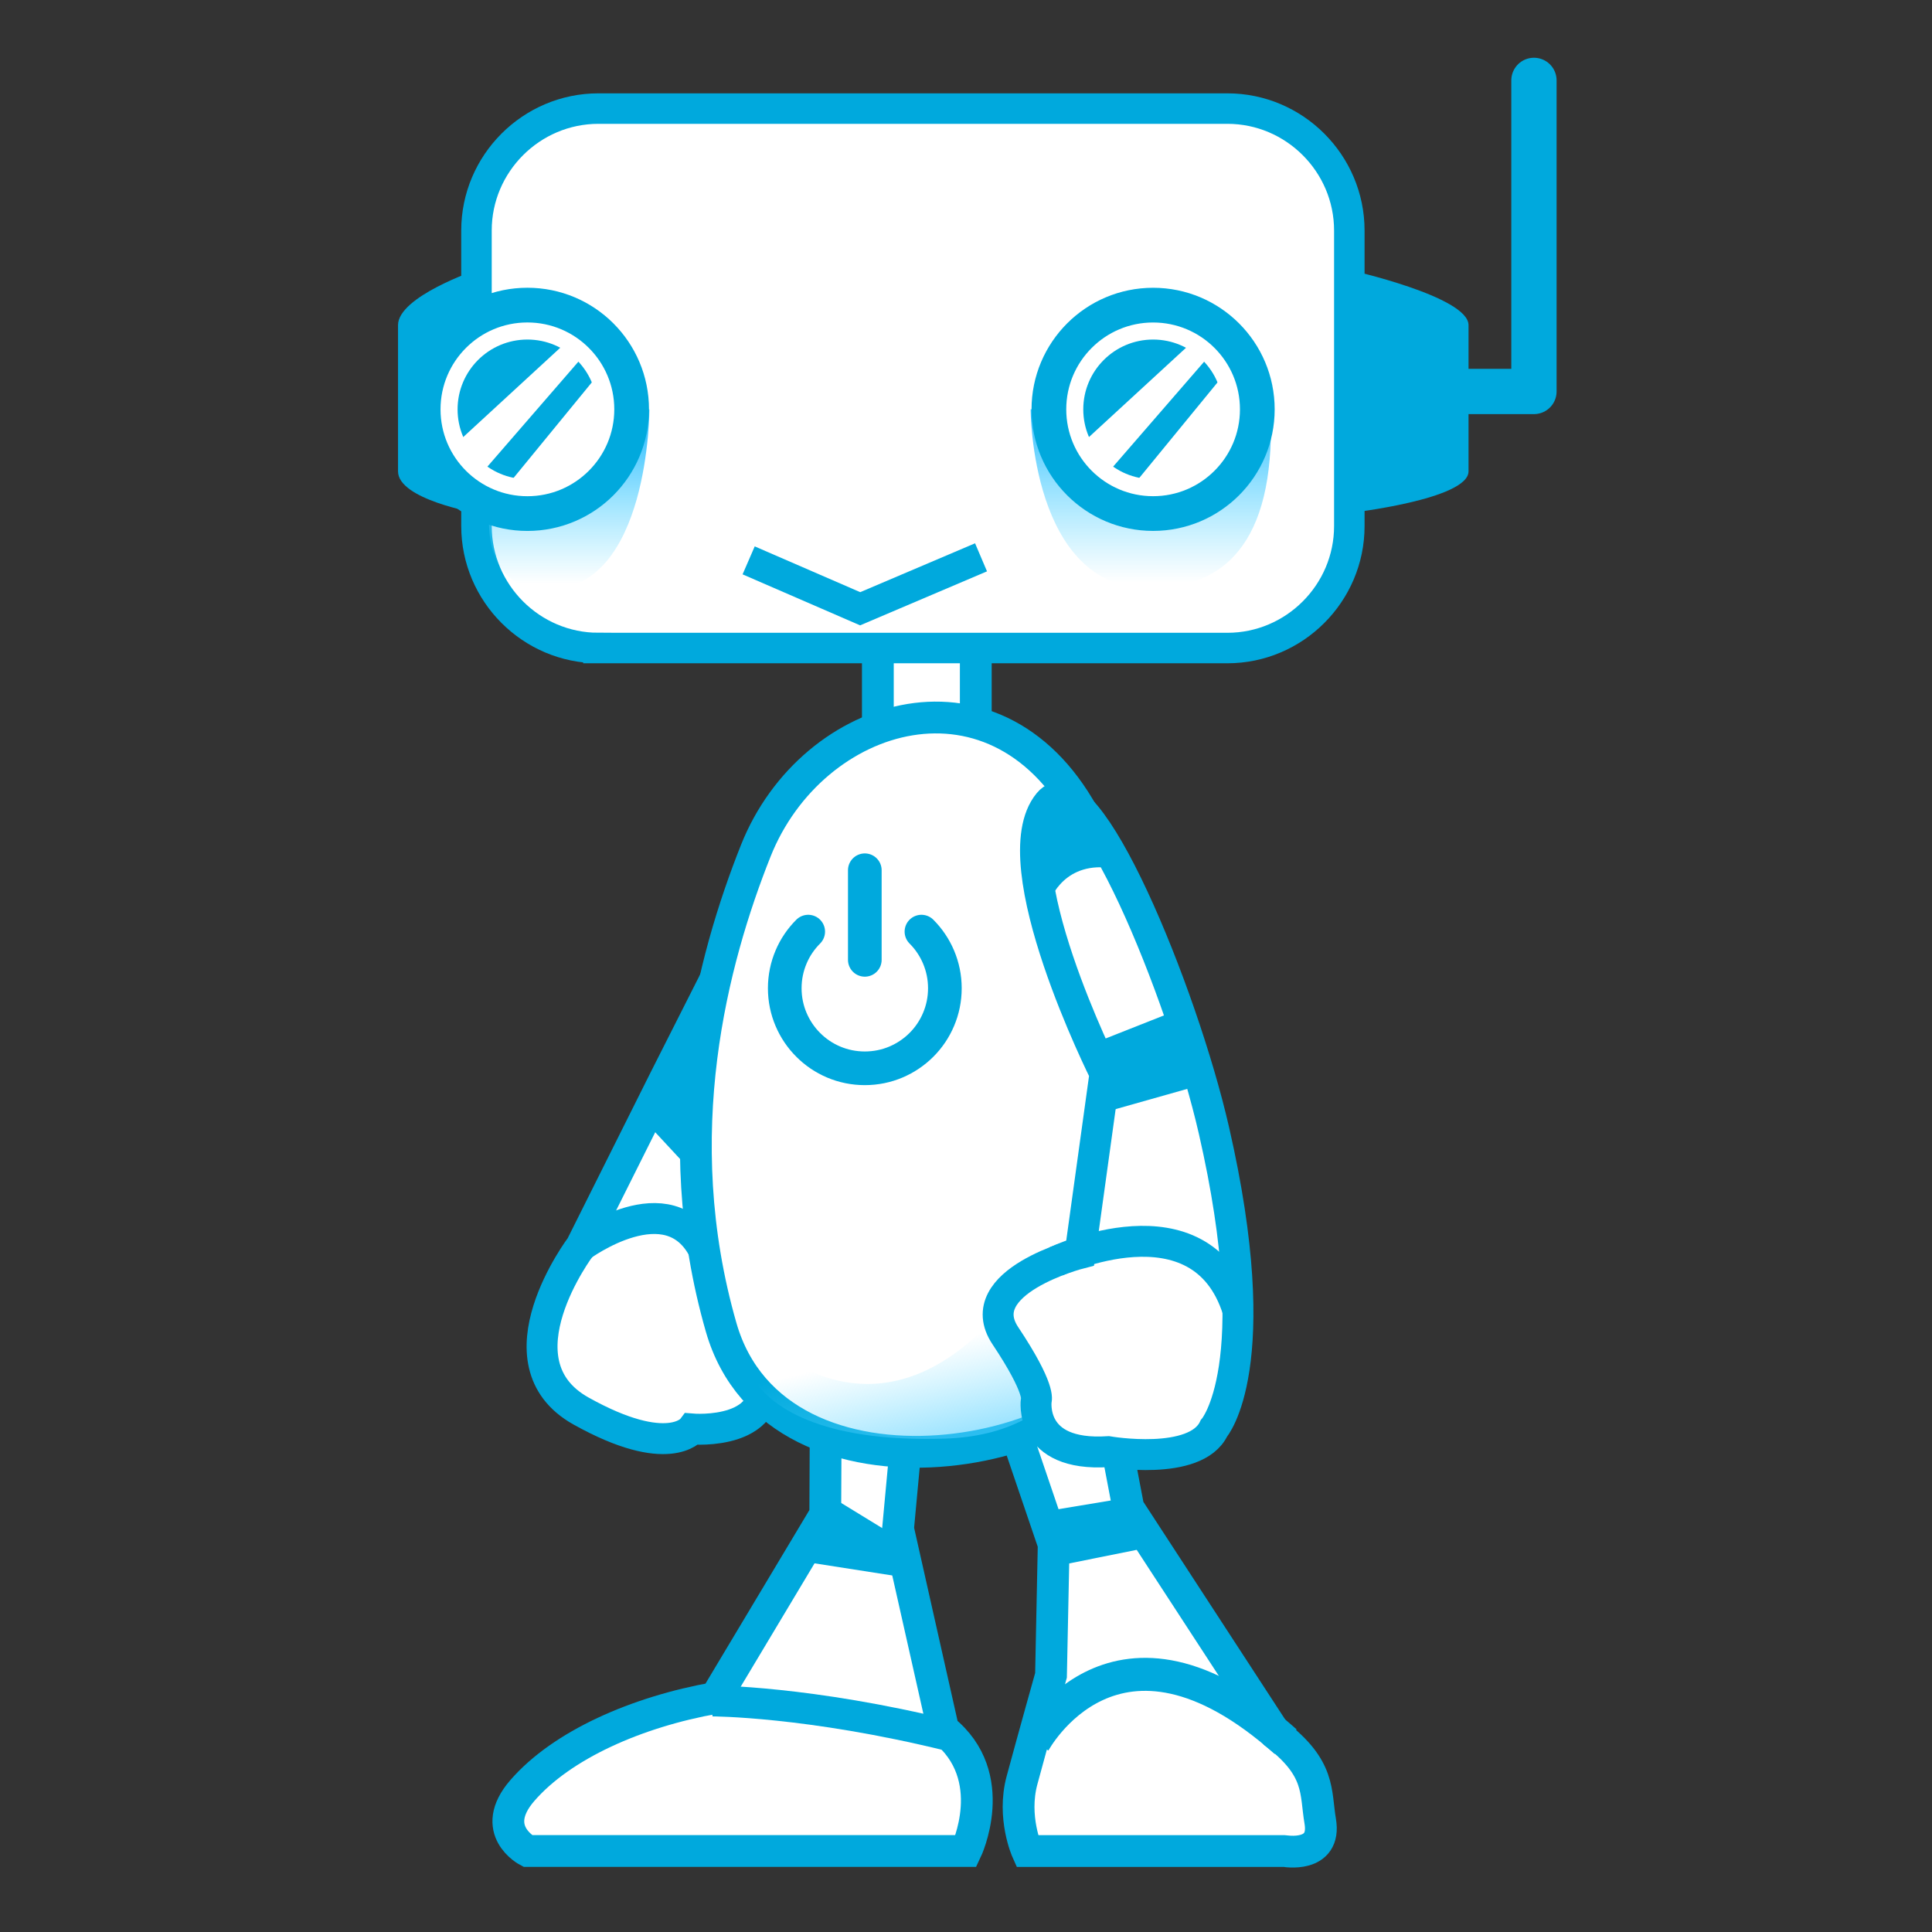 <?xml version="1.0" encoding="utf-8"?>
<!-- Generator: Adobe Illustrator 15.0.2, SVG Export Plug-In . SVG Version: 6.00 Build 0)  -->
<!DOCTYPE svg PUBLIC "-//W3C//DTD SVG 1.1//EN" "http://www.w3.org/Graphics/SVG/1.1/DTD/svg11.dtd">
<svg version="1.1" id="レイヤー_1" xmlns="http://www.w3.org/2000/svg" xmlns:xlink="http://www.w3.org/1999/xlink" x="0px"
	 y="0px" width="64px" height="64px" viewBox="0 0 64 64" enable-background="new 0 0 64 64" xml:space="preserve">
<rect x="0" y="0" width="64" height="64" fill="#333333" stroke="none"/>
<g>
	<path fill="#00A9DD" d="M15.784,8.944c0,0-2.599,0.879-2.599,1.826c0,0.947,0,4.206,0,4.843c0,0.933,2.599,1.38,2.599,1.38V8.944z"
		/>
	<path fill="#FFFFFF" stroke="#00A9DD" stroke-width="1.024" stroke-miterlimit="10" d="M25.559,28.734l-3.583,7.087l-2.73,5.46
		c0,0-2.901,3.837,0,5.46c2.901,1.621,3.677,0.597,3.677,0.597s2.943,0.252,2.295-2.051c-0.646-2.304-1.705-4.518-1.705-4.518
		l4.095-6.846L25.559,28.734z"/>
	<path fill="#FFFFFF" stroke="#00A9DD" stroke-width="1.053" stroke-miterlimit="10" d="M30.367,43.996l-3.003,0.587l-0.026,5.586
		L23.7,56.246c-2.608,0.461-5.087,1.557-6.396,3.067c-1.14,1.315,0.176,2.003,0.176,2.003h14.522c0,0,1.18-2.466-0.756-4.019
		l-1.497-6.654L30.367,43.996z"/>
	<path fill="#FFFFFF" stroke="#00A9DD" stroke-width="1.053" stroke-miterlimit="10" d="M43.734,60.33
		c-0.166-0.977,0.021-1.75-1.482-2.898l-4.874-7.481l-1.779-9.33l-2.808,4.32l2.114,6.216l-0.089,4.34c0,0-0.576,2.053-0.961,3.478
		c-0.331,1.227,0.17,2.343,0.17,2.343h8.524C42.55,61.316,43.945,61.57,43.734,60.33z"/>
	<polygon fill="#FFFFFF" stroke="#00A9DD" stroke-width="1.053" stroke-miterlimit="10" points="29.08,20.466 29.08,25.992 
		32.324,25.992 32.324,20.817 	"/>
	<g>
		<path fill="#FFFFFF" d="M19.823,21.466c-2.221,0-4.039-1.817-4.039-4.039V7.636c0-2.221,1.817-4.039,4.039-4.039h20.836
			c2.222,0,4.039,1.817,4.039,4.039v9.792c0,2.221-1.817,4.039-4.039,4.039H19.823z"/>
		<path fill="none" stroke="#00A9DD" stroke-width="1.01" stroke-miterlimit="10" d="M19.823,21.466
			c-2.221,0-4.039-1.817-4.039-4.039V7.636c0-2.221,1.817-4.039,4.039-4.039h20.836c2.222,0,4.039,1.817,4.039,4.039v9.792
			c0,2.221-1.817,4.039-4.039,4.039H19.823z"/>
	</g>
	<linearGradient id="SVGID_1_" gradientUnits="userSpaceOnUse" x1="18.856" y1="14.388" x2="18.856" y2="19.346">
		<stop  offset="0" style="stop-color:#3FC4FF"/>
		<stop  offset="1" style="stop-color:#5FD9FF;stop-opacity:0"/>
	</linearGradient>
	<path fill="url(#SVGID_1_)" d="M16.233,16.781l5.279-3.221c0,0,0,5.972-3.375,5.971C15.783,19.53,16.233,16.781,16.233,16.781z"/>
	<linearGradient id="SVGID_2_" gradientUnits="userSpaceOnUse" x1="38.12" y1="13.873" x2="38.12" y2="19.289">
		<stop  offset="0" style="stop-color:#3FC4FF"/>
		<stop  offset="1" style="stop-color:#5FD9FF;stop-opacity:0"/>
	</linearGradient>
	<path fill="url(#SVGID_2_)" d="M34.141,13.56c0,0,0,5.971,3.973,5.931c2.865-0.028,4.273-2.063,3.938-6.523L34.141,13.56z"/>
	<circle fill="#FFFFFF" stroke="#00A9DD" stroke-width="1.15" stroke-miterlimit="10" cx="17.471" cy="13.56" r="3.453"/>
	<circle fill="#00A9DD" cx="17.471" cy="13.561" r="2.313"/>
	<path fill="#FFFFFF" stroke="#00A9DD" stroke-width="1.053" stroke-miterlimit="10" d="M25.035,28.185
		c1.867-4.699,8.106-6.579,10.989-0.935c1.41,2.763,3.032,12.739,1.803,16.95c-1.228,4.21-12.094,6.178-13.937-0.226
		C22.049,37.571,23.605,31.782,25.035,28.185z"/>
	<linearGradient id="SVGID_3_" gradientUnits="userSpaceOnUse" x1="32.736" y1="49.882" x2="31.486" y2="44.382">
		<stop  offset="0" style="stop-color:#3FC4FF"/>
		<stop  offset="1" style="stop-color:#5FD9FF;stop-opacity:0"/>
	</linearGradient>
	<path fill="url(#SVGID_3_)" d="M25.645,44.65c0,0,2.585,2.483,5.83,0.29c3.246-2.194,4.597-7.281,4.842-9.737
		c0,0,3.229,12.191-5.018,12.453C23.054,47.919,24.377,42.845,25.645,44.65z"/>
	<path fill="#FFFFFF" stroke="#00A9DD" stroke-width="1.024" stroke-miterlimit="10" d="M34.737,26.601
		c-1.635,1.981,1.867,8.959,1.867,8.959l-0.825,5.959c0,0-3.67,0.938-2.475,2.729c1.194,1.792,1.023,2.134,1.023,2.134
		s-0.269,1.877,2.383,1.706c0,0,2.9,0.503,3.502-0.771c0,0,1.794-2.044,0-9.876C39.16,32.85,35.973,25.106,34.737,26.601z"/>
	<polygon fill="#FFFFFF" points="15.157,14.651 18.855,11.247 19.325,11.79 15.784,15.875 	"/>
	<path fill="#FFFFFF" d="M19.83,12.392l-2.853,3.483c0,0,1.078,0.708,2.807-0.803C20.924,13.56,19.83,12.392,19.83,12.392z"/>
	<circle fill="#FFFFFF" stroke="#00A9DD" stroke-width="1.15" stroke-miterlimit="10" cx="38.198" cy="13.56" r="3.452"/>
	<circle fill="#00A9DD" cx="38.198" cy="13.561" r="2.313"/>
	<polygon fill="#FFFFFF" points="35.885,14.651 39.585,11.247 40.054,11.79 36.512,15.875 	"/>
	<path fill="#FFFFFF" d="M40.558,12.392l-2.853,3.483c0,0,1.078,0.708,2.806-0.803C41.65,13.56,40.558,12.392,40.558,12.392z"/>
	<path fill="#00A9DD" d="M44.698,8.944c0,0,3.949,0.879,3.949,1.826c0,0.947,0,4.206,0,4.843c0,0.933-3.949,1.38-3.949,1.38V8.944z"
		/>
	<polygon fill="#00A9DD" points="36.149,34.589 39.033,33.449 39.821,35.932 36.646,36.829 	"/>
	<polygon fill="#00A9DD" points="21.513,37.3 22.661,38.536 23.309,34.509 	"/>
	<path fill="none" stroke="#00A9DD" stroke-width="1.024" stroke-miterlimit="10" d="M34.978,41.787c0,0,4.809-2.293,6.031,1.625"
		/>
	<path fill="none" stroke="#00A9DD" stroke-width="1.024" stroke-miterlimit="10" d="M19.245,41.281c0,0,2.926-2.159,4.081,0.153"
		/>
	<path fill="#00A9DD" d="M34.746,29.913c0,0,0.389-1.274,1.854-1.179c0,0-0.564-1.648-1.065-2.321S33.678,28.246,34.746,29.913z"/>
	<polygon fill="#00A9DD" points="27.606,49.629 29.75,50.942 30.241,52.296 26.929,51.779 	"/>
	<polygon fill="#00A9DD" points="34.746,50.046 37.26,49.629 37.97,51.277 34.978,51.879 	"/>
	<path fill="none" stroke="#00A9DD" stroke-width="1.024" stroke-miterlimit="10" d="M23.6,56.346c0,0,3.171,0,7.848,1.151"/>
	<path fill="none" stroke="#00A9DD" stroke-width="1.093" stroke-miterlimit="10" d="M34.248,57.731c0,0,2.691-5.075,8.341-0.035"
		/>
	
		<polyline fill="none" stroke="#00A9DD" stroke-width="1.5" stroke-linecap="round" stroke-linejoin="round" stroke-miterlimit="10" points="
		50.814,2.663 50.814,12.968 45.673,12.968 	"/>
	<polyline fill="none" stroke="#00A9DD" stroke-width="1.01" stroke-miterlimit="10" points="24.8,18.563 28.494,20.166 
		32.498,18.462 	"/>
	<g>
		
			<line fill="none" stroke="#00A9DD" stroke-width="1.115" stroke-linecap="round" stroke-linejoin="round" stroke-miterlimit="10" x1="28.648" y1="28.828" x2="28.648" y2="31.796"/>
		
			<path fill="none" stroke="#00A9DD" stroke-width="1.115" stroke-linecap="round" stroke-linejoin="round" stroke-miterlimit="10" d="
			M26.773,30.861c-0.24,0.24-0.435,0.525-0.568,0.842c-0.135,0.318-0.209,0.667-0.209,1.034c0,0.367,0.074,0.715,0.209,1.033
			c0.134,0.316,0.328,0.603,0.568,0.842c0.239,0.24,0.525,0.435,0.843,0.569c0.317,0.134,0.666,0.208,1.032,0.208
			s0.716-0.074,1.032-0.208c0.317-0.135,0.604-0.329,0.844-0.569c0.239-0.239,0.434-0.525,0.567-0.842
			c0.135-0.317,0.209-0.666,0.209-1.033c0-0.367-0.074-0.716-0.209-1.034c-0.134-0.317-0.328-0.603-0.567-0.842"/>
	</g>
</g>
</svg>
